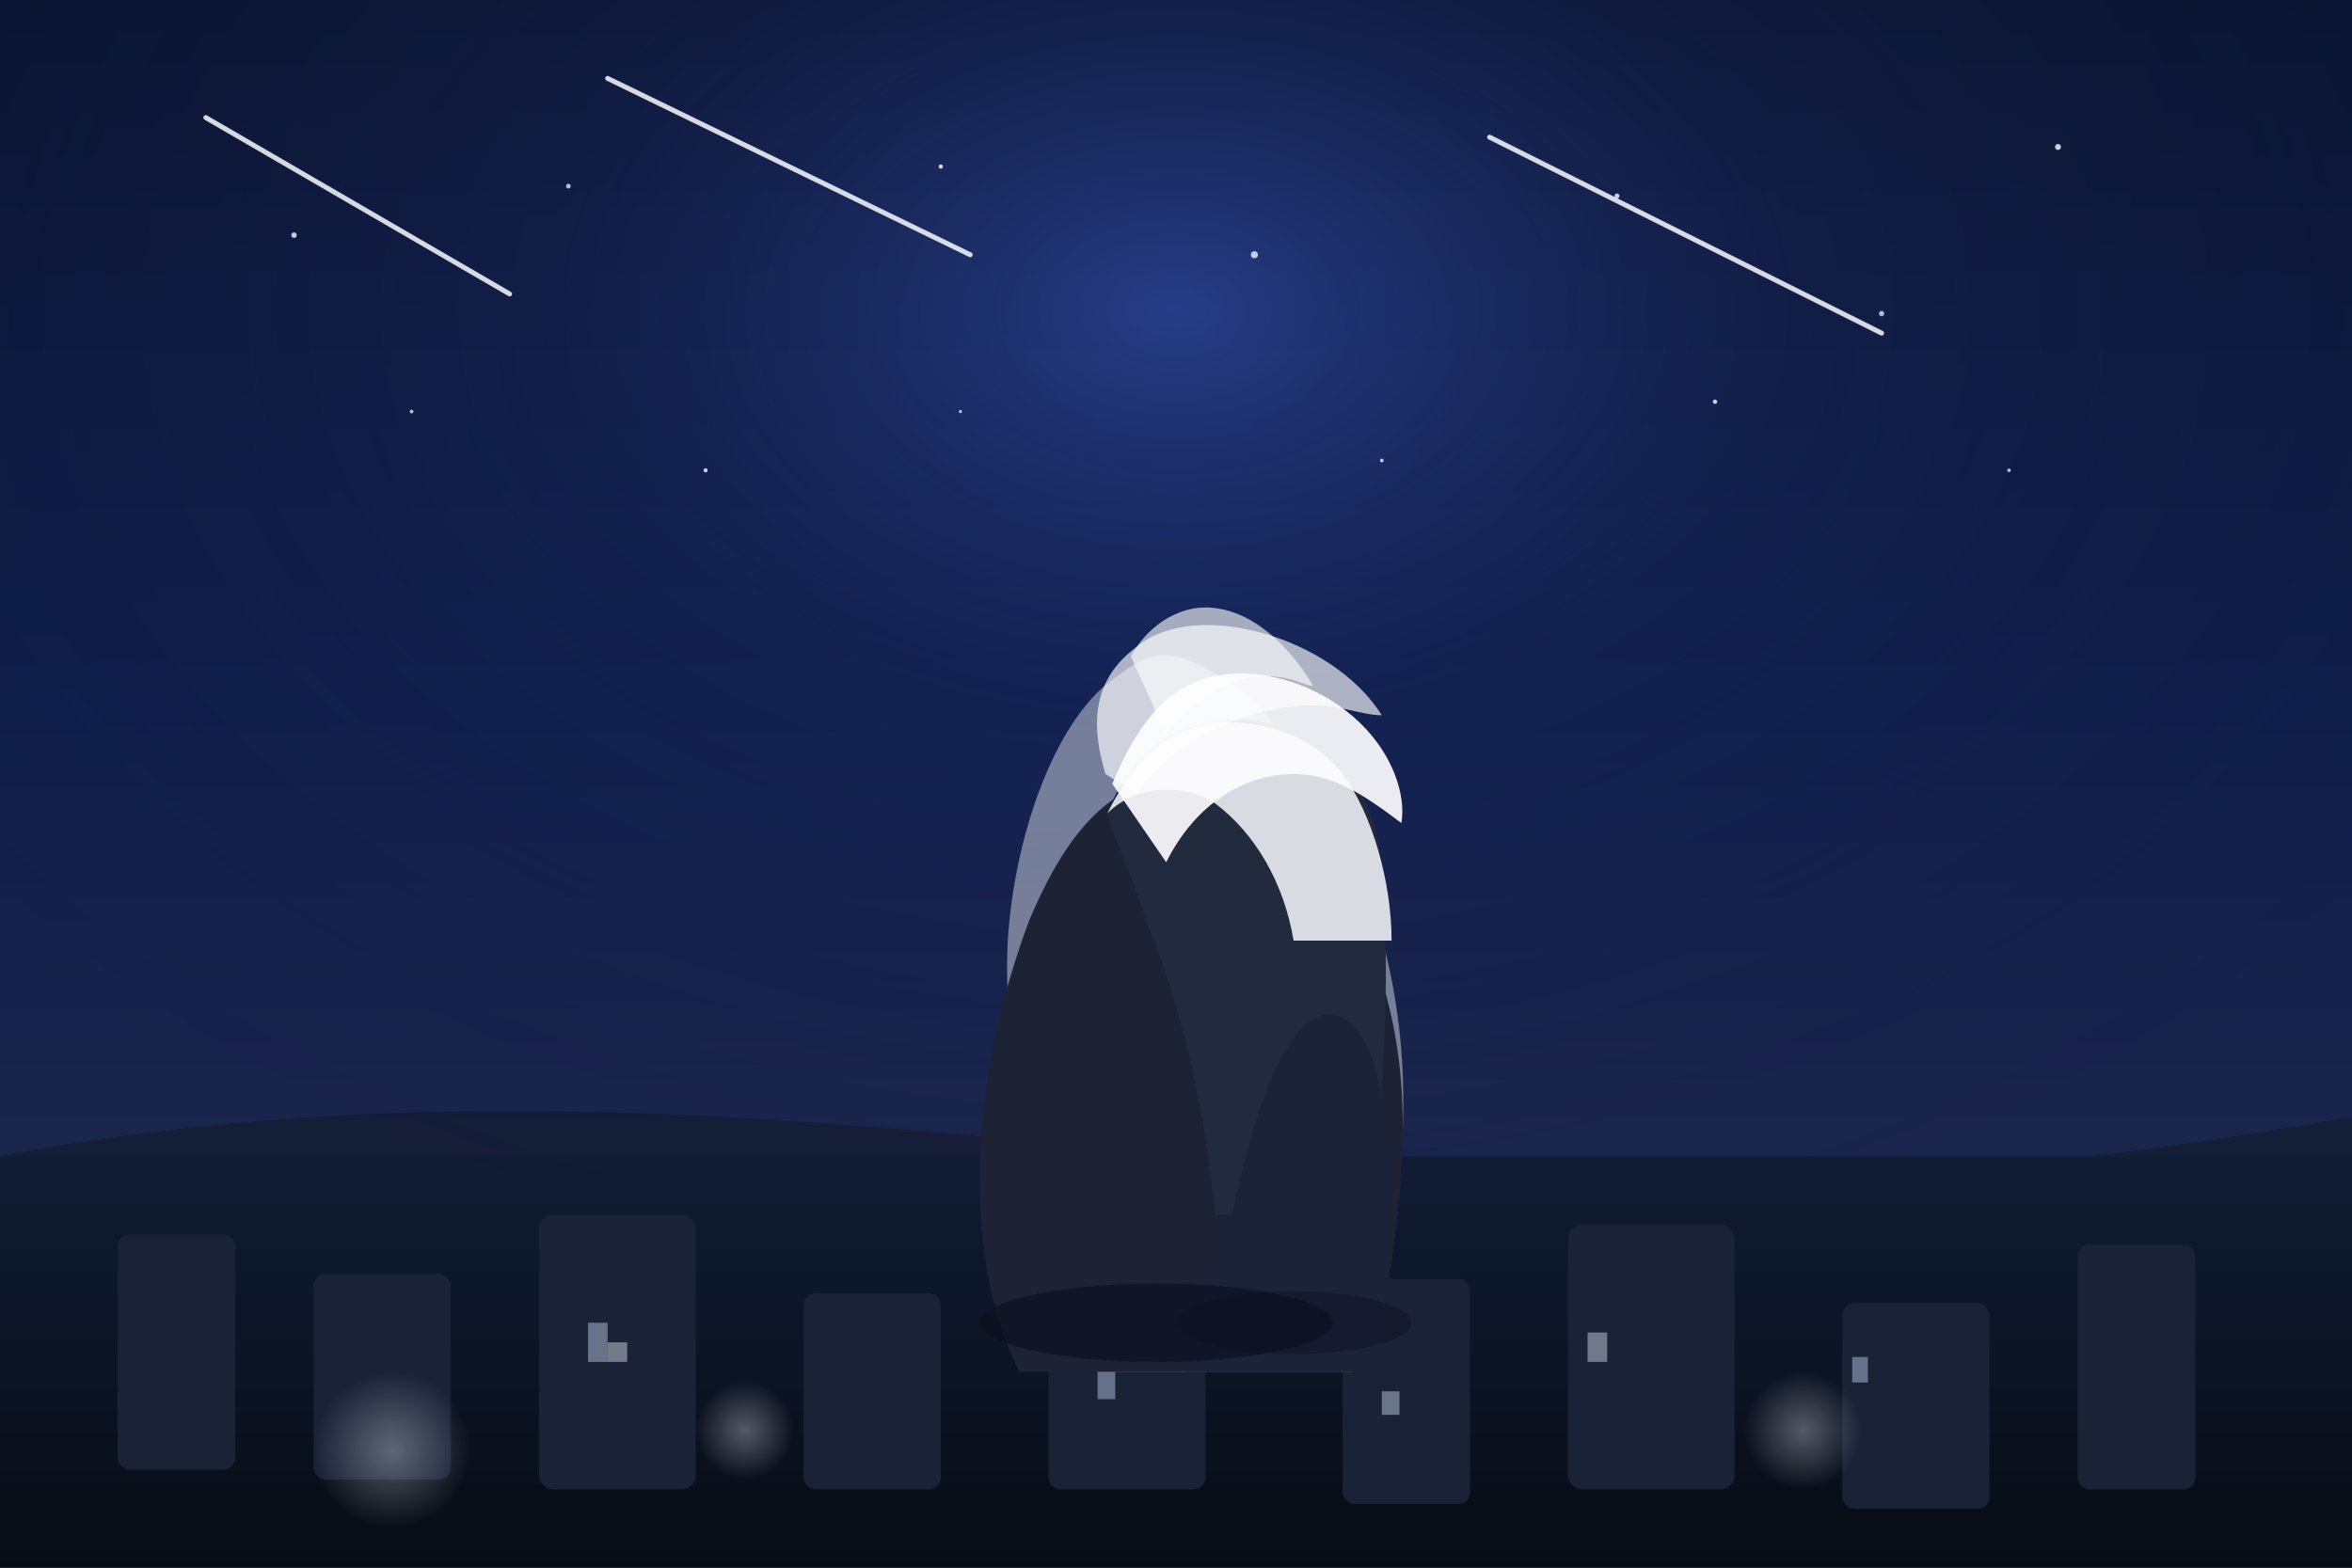 <svg xmlns="http://www.w3.org/2000/svg" width="2400" height="1600" viewBox="0 0 2400 1600" role="img" aria-labelledby="title desc">
  <title id="title">Celestial Frontline Illustration</title>
  <desc id="desc">Night skyline with a fox eared heroine facing a meteor shower.</desc>
  <defs>
    <linearGradient id="skyGradient" x1="0%" y1="0%" x2="0%" y2="100%">
      <stop offset="0%" stop-color="#0a1432" />
      <stop offset="45%" stop-color="#0f1d4a" />
      <stop offset="80%" stop-color="#1d274d" />
      <stop offset="100%" stop-color="#1d2333" />
    </linearGradient>
    <radialGradient id="glow" cx="50%" cy="20%" r="65%">
      <stop offset="0%" stop-color="#4f79ff" stop-opacity="0.38" />
      <stop offset="40%" stop-color="#2c3e80" stop-opacity="0.15" />
      <stop offset="100%" stop-color="#121321" stop-opacity="0" />
    </radialGradient>
    <linearGradient id="horizon" x1="0%" y1="0%" x2="0%" y2="100%">
      <stop offset="0%" stop-color="#101c33" stop-opacity="0.95" />
      <stop offset="100%" stop-color="#060a12" stop-opacity="0.9" />
    </linearGradient>
    <radialGradient id="tailGlow" cx="50%" cy="50%" r="50%">
      <stop offset="0%" stop-color="#f5faff" stop-opacity="0.9" />
      <stop offset="100%" stop-color="#f5faff" stop-opacity="0" />
    </radialGradient>
    <filter id="soften" x="-20%" y="-20%" width="140%" height="140%">
      <feGaussianBlur stdDeviation="18" />
    </filter>
    <filter id="tailSoft" x="-20%" y="-20%" width="140%" height="140%">
      <feGaussianBlur stdDeviation="12" />
    </filter>
  </defs>
  <rect width="2400" height="1600" fill="url(#skyGradient)" />
  <rect width="2400" height="1600" fill="url(#glow)" />
  <g opacity="0.82">
    <circle cx="300" cy="240" r="2.8" fill="#eef4ff" />
    <circle cx="580" cy="190" r="2.4" fill="#cfe0ff" />
    <circle cx="960" cy="170" r="2.2" fill="#f7fbff" />
    <circle cx="1280" cy="260" r="3.6" fill="#e5f0ff" />
    <circle cx="1650" cy="200" r="2.5" fill="#f1f7ff" />
    <circle cx="1920" cy="320" r="2.7" fill="#cfdaff" />
    <circle cx="2100" cy="150" r="3" fill="#f5fbff" />
    <circle cx="420" cy="420" r="1.9" fill="#d8e2ff" />
    <circle cx="720" cy="480" r="2.1" fill="#eef6ff" />
    <circle cx="980" cy="420" r="1.6" fill="#d6e4ff" />
    <circle cx="1410" cy="470" r="1.9" fill="#e0ecff" />
    <circle cx="1750" cy="410" r="2.2" fill="#f6faff" />
    <circle cx="2050" cy="480" r="1.8" fill="#d2e1ff" />
  </g>
  <g stroke="#f8fbff" stroke-width="5" stroke-linecap="round" stroke-opacity="0.85">
    <line x1="210" y1="120" x2="520" y2="300" />
    <line x1="620" y1="80" x2="990" y2="260" />
    <line x1="1520" y1="140" x2="1920" y2="340" />
  </g>
  <g filter="url(#soften)" opacity="0.55">
    <path d="M0 1180 C 420 1100, 820 1140, 1200 1180 C 1680 1230, 2000 1210, 2400 1140 L 2400 1600 L 0 1600 Z" fill="#111726" />
  </g>
  <rect y="1180" width="2400" height="420" fill="url(#horizon)" />
  <g fill="#1a2236">
    <rect x="120" y="1260" width="120" height="240" rx="12" />
    <rect x="320" y="1300" width="140" height="210" rx="12" />
    <rect x="550" y="1240" width="160" height="280" rx="14" />
    <rect x="820" y="1320" width="140" height="200" rx="12" />
    <rect x="1070" y="1280" width="160" height="240" rx="12" />
    <rect x="1370" y="1305" width="130" height="230" rx="12" />
    <rect x="1600" y="1250" width="170" height="270" rx="14" />
    <rect x="1880" y="1330" width="150" height="210" rx="12" />
    <rect x="2120" y="1270" width="120" height="250" rx="12" />
  </g>
  <g opacity="0.42">
    <rect x="600" y="1350" width="20" height="40" fill="#d4e1ff" />
    <rect x="620" y="1370" width="20" height="20" fill="#eef4ff" />
    <rect x="1120" y="1400" width="18" height="28" fill="#cfe0ff" />
    <rect x="1410" y="1420" width="18" height="24" fill="#dbe6ff" />
    <rect x="1620" y="1360" width="20" height="30" fill="#e6efff" />
    <rect x="1890" y="1385" width="16" height="26" fill="#d2ddff" />
  </g>
  <g transform="translate(1200 580)">
    <path d="M180 820 C 240 660, 240 520, 220 420 C 200 310, 120 160, 60 120 C 0 80, -20 80, -60 110 C -120 150, -160 260, -170 360 C -180 450, -160 620, -80 820 Z" fill="#f9fbff" filter="url(#tailSoft)" opacity="0.65" />
    <path d="M-160 820 C -220 700, -210 520, -150 360 C -100 240, -40 200, 40 220 C 120 240, 180 320, 210 420 C 240 520, 240 620, 200 820 Z" fill="#1d2235" />
    <path d="M-70 250 C -40 170, 30 140, 100 160 C 170 180, 210 240, 210 320 C 220 420, 210 540, 200 660 L 40 660 C 30 560, 10 460, -30 360 C -50 300, -70 260, -70 250 Z" fill="#222a3d" />
    <path d="M-70 250 C -50 210, -20 170, 30 160 C 80 150, 140 170, 170 210 C 200 250, 220 320, 220 380 L 120 380 C 110 320, 80 270, 40 240 C 10 220, -40 220, -70 250 Z" fill="#f8fbff" opacity="0.85" />
    <path d="M-65 220 C -40 160, -10 120, 40 110 C 90 100, 150 120, 190 160 C 220 190, 235 230, 230 260 C 190 230, 160 210, 120 210 C 70 210, 20 240, -10 300 Z" fill="#fdfdff" opacity="0.92" />
    <path d="M-72 210 C -90 150, -80 110, -40 80 C 20 30, 160 70, 210 150 C 190 150, 170 140, 140 140 C 80 140, 0 170, -40 230 Z" fill="#ffffff" opacity="0.65" />
    <path d="M-46 90 C -30 60, 0 40, 30 40 C 70 40, 110 70, 140 120 C 130 120, 120 110, 90 110 C 60 110, 20 130, -10 170 Z" fill="#ffffff" opacity="0.62" />
    <path d="M50 700 C 65 610, 90 520, 120 480 C 150 440, 180 450, 200 500 C 220 560, 220 650, 210 820 L 10 820 C 20 750, 40 690, 50 700 Z" fill="#1b2338" />
    <ellipse cx="-20" cy="770" rx="180" ry="40" fill="#0c101f" opacity="0.65" />
    <ellipse cx="120" cy="770" rx="120" ry="32" fill="#0c101f" opacity="0.42" />
  </g>
  <g opacity="0.35">
    <circle cx="400" cy="1480" r="80" fill="url(#tailGlow)" />
    <circle cx="760" cy="1460" r="50" fill="url(#tailGlow)" />
    <circle cx="1840" cy="1460" r="60" fill="url(#tailGlow)" />
  </g>
</svg>

